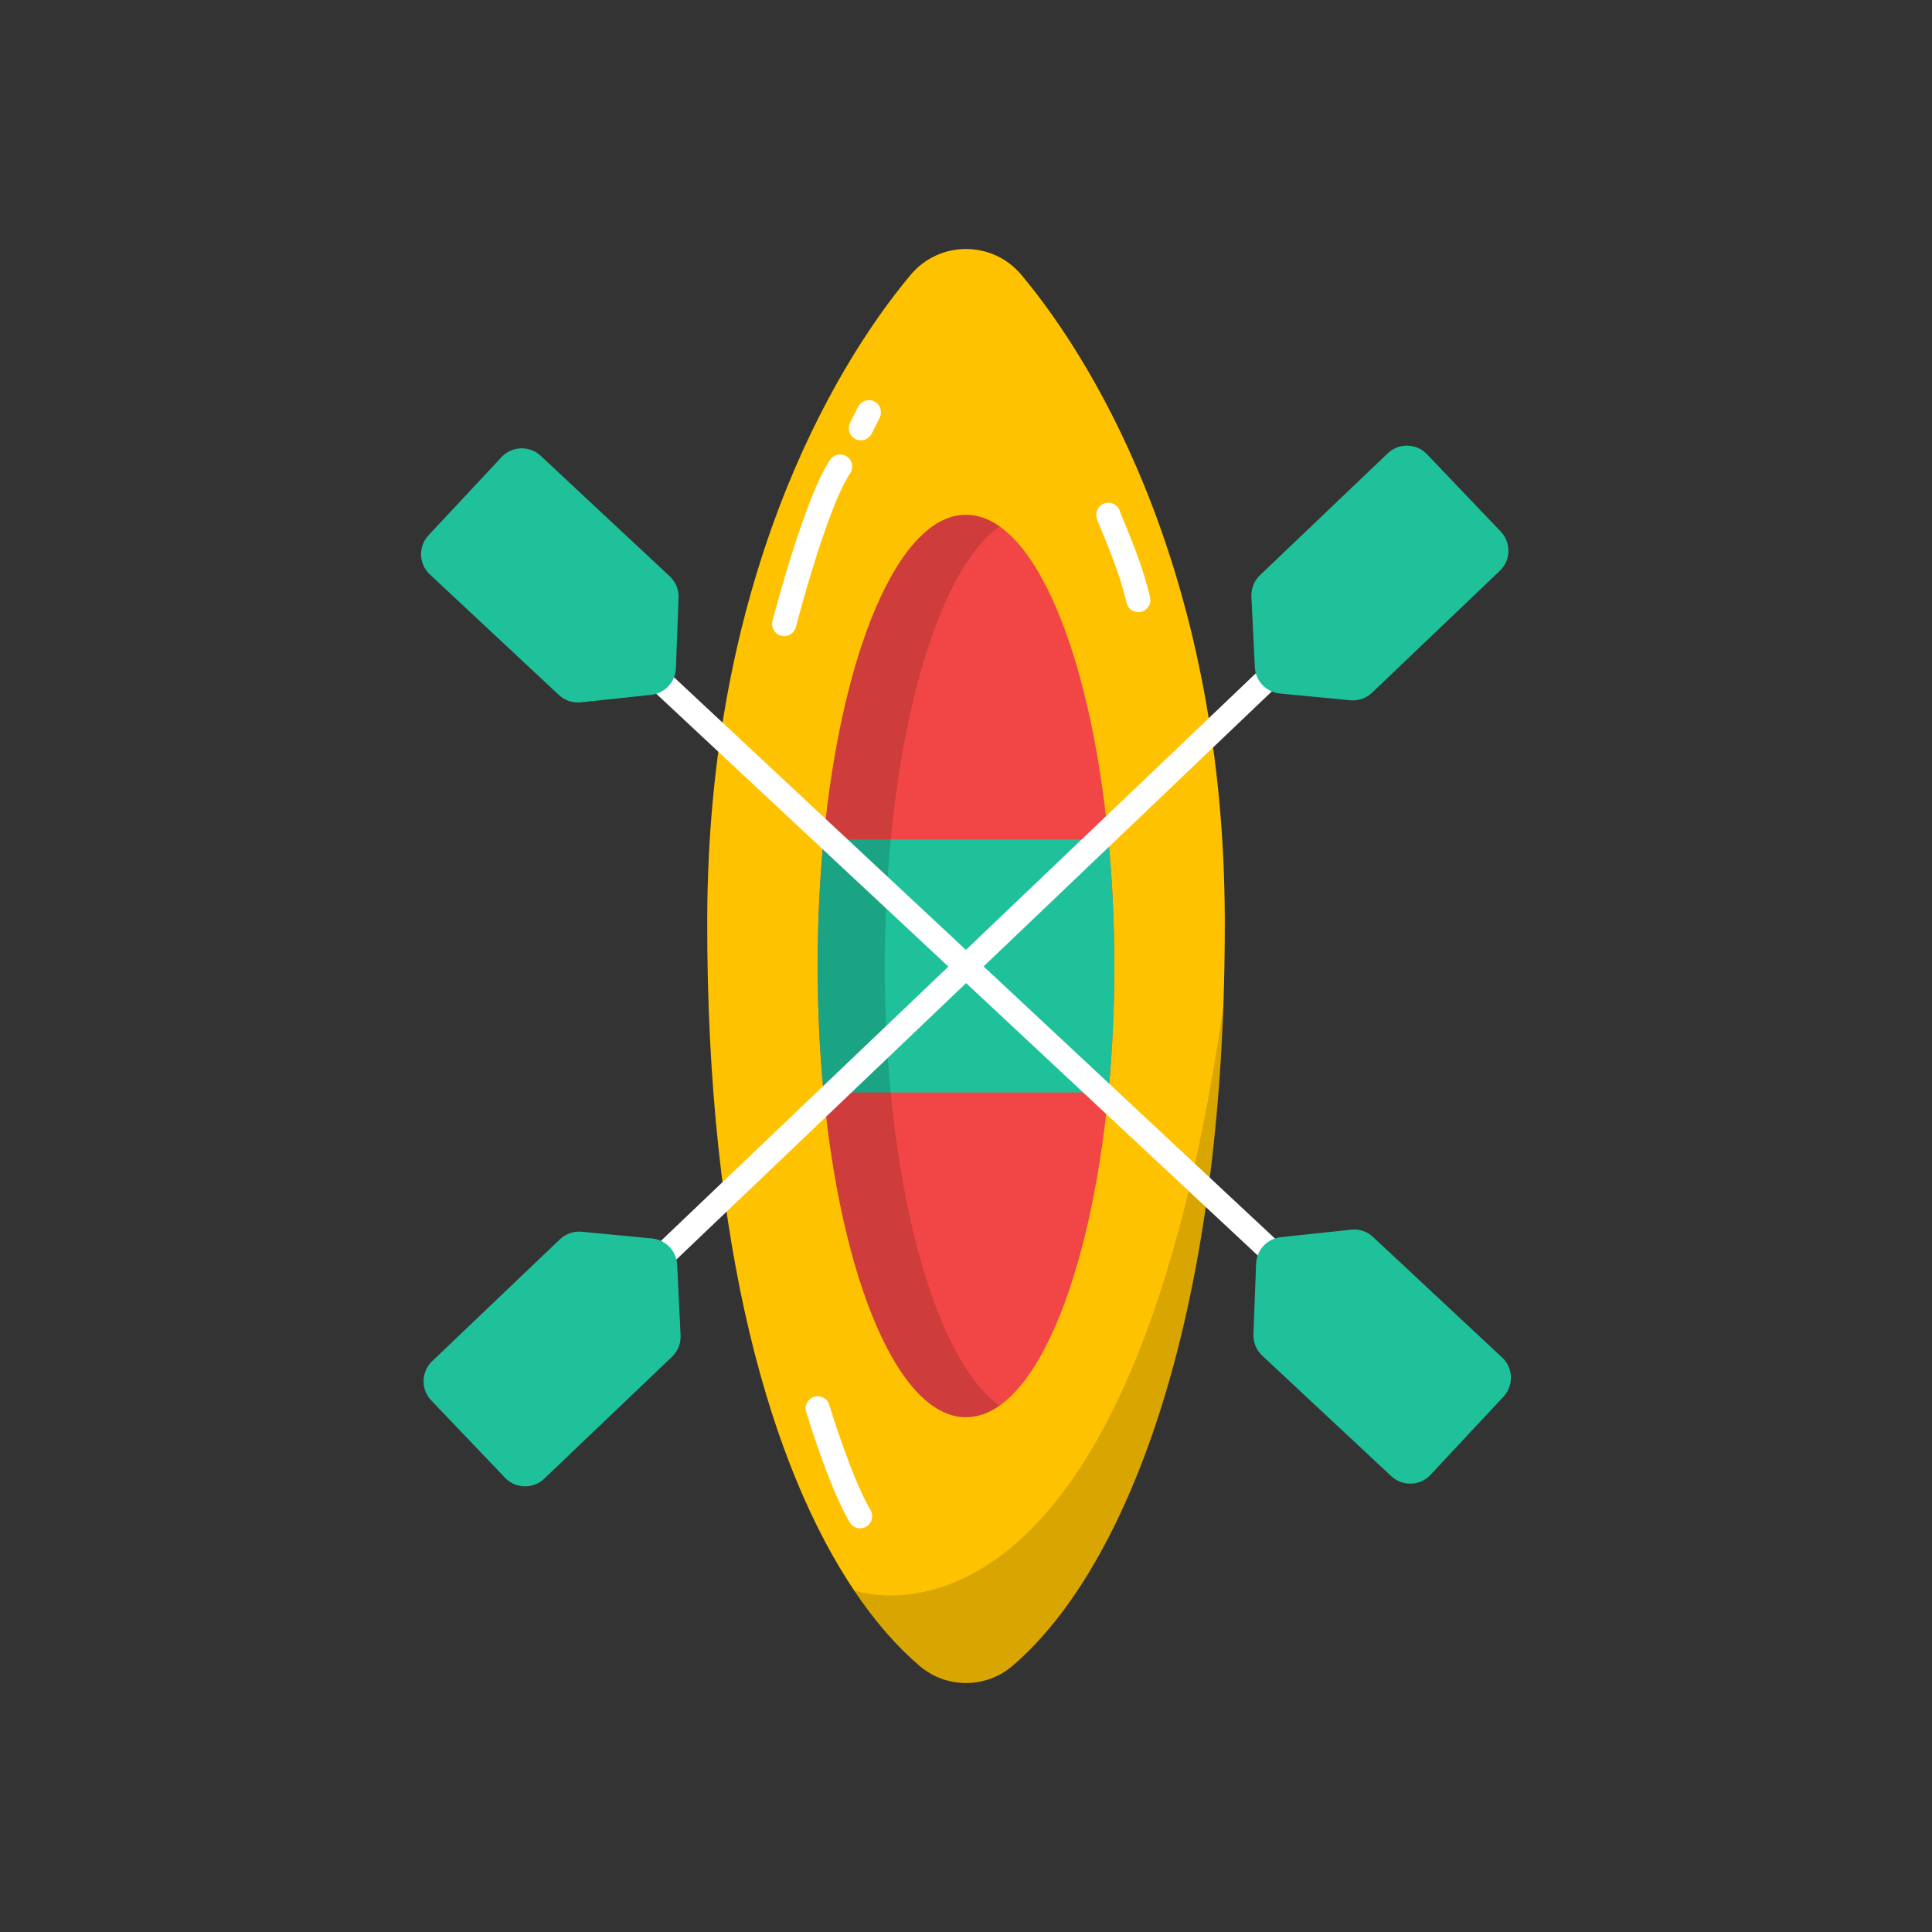 <?xml version="1.0" encoding="UTF-8"?>
<svg id="a" data-name="FLAT COLORED" xmlns="http://www.w3.org/2000/svg" width="2000" height="2000" viewBox="0 0 2000 2000">
  <rect x="0" y="0" width="2000" height="2000" fill="#333333" stroke="none"/>
  <g>
    <path d="m1267.886,951.854c.068,30.828-.439,60.739-1.475,89.741-13.32,371.63-114.144,594.371-218.591,683.136-27.459,23.339-68.18,23.339-95.639,0-23.182-19.696-46.179-45.72-68.072-78.404-.01-.01-.01,0-.01,0v-.01c-84.517-126.077-152.716-351.201-151.984-694.463.732-347.11,127.795-568.338,210.496-667.248,29.92-35.789,84.859-35.789,114.779,0,82.7,98.91,209.744,320.139,210.496,667.248Z" fill="#ffc200" stroke-width="0"/>
    <path d="m1153.546,999.996c0,45.447-2.129,89.38-6.113,130.921-18.603,194.257-77.574,336.192-147.433,336.192s-128.831-141.935-147.433-336.192c-3.984-41.541-6.113-85.474-6.113-130.921s2.129-89.38,6.113-130.92c18.612-194.247,77.574-336.183,147.433-336.183s128.821,141.935,147.433,336.183c3.984,41.541,6.113,85.474,6.113,130.92Z" fill="#f24646" stroke-width="0"/>
    <path d="m1153.546,999.996c0,45.447-2.129,89.38-6.113,130.921h-294.867c-3.984-41.541-6.113-85.474-6.113-130.921s2.129-89.38,6.113-130.92h294.867c3.984,41.541,6.113,85.474,6.113,130.92Z" fill="#1fc19a" stroke-width="0"/>
    <path d="m1034.754,1455.088c-11.171,7.871-22.801,12.021-34.754,12.021-69.859,0-128.831-141.935-147.433-336.192-3.984-41.541-6.113-85.474-6.113-130.921s2.129-89.38,6.113-130.92c18.612-194.247,77.574-336.183,147.433-336.183,11.953,0,23.583,4.15,34.754,12.021-54.099,38.064-97.26,163.136-112.689,324.162-3.984,41.541-6.113,85.474-6.113,130.92s2.129,89.38,6.113,130.921c15.419,161.036,58.581,286.107,112.689,324.172Z" opacity=".15" stroke-width="0"/>
    <path d="m1266.411,1041.596c-13.32,371.63-114.144,594.371-218.591,683.136-27.459,23.339-68.18,23.339-95.639,0-23.182-19.696-46.179-45.72-68.072-78.404,1.973.713,281.107,100.932,382.293-604.683,0-.02,0-.03.01-.049Z" opacity=".15" stroke-width="0"/>
    <g>
      <g>
        <path d="m648.753,1348.161c-3.298,0-6.589-1.297-9.046-3.871-4.766-4.995-4.58-12.907.415-17.673l694.626-662.753c4.993-4.766,12.907-4.58,17.673.415s4.58,12.907-.415,17.673l-694.626,662.753c-2.42,2.31-5.527,3.456-8.627,3.456Z" fill="#fff" stroke-width="0"/>
        <path d="m1515.387,510.259l-38.214-40.052c-10.938-11.464-29.098-11.89-40.561-.952l-132.303,126.232c-6.025,5.749-9.255,13.832-8.851,22.15l3.554,73.122c.692,14.237,11.731,25.806,25.919,27.166l72.875,6.982c8.29.794,16.515-2.053,22.541-7.801l132.303-126.232c11.464-10.938,11.89-29.098.953-40.561l-38.214-40.052Z" fill="#1fc19a" stroke-width="0"/>
        <path d="m484.613,1489.734l38.214,40.052c10.938,11.464,29.098,11.89,40.561.952l132.303-126.232c6.025-5.749,9.255-13.832,8.851-22.15l-3.554-73.122c-.692-14.237-11.731-25.806-25.919-27.166l-72.875-6.982c-8.29-.794-16.515,2.053-22.541,7.801l-132.303,126.232c-11.464,10.938-11.89,29.098-.953,40.561l38.214,40.052Z" fill="#1fc19a" stroke-width="0"/>
      </g>
      <g>
        <path d="m1346.319,1336.465c-3.057,0-6.119-1.113-8.529-3.364l-701.66-655.301c-5.045-4.712-5.316-12.622-.603-17.668,4.711-5.043,12.621-5.316,17.667-.603l701.661,655.301c5.045,4.712,5.315,12.622.604,17.668-2.462,2.635-5.796,3.968-9.139,3.968Z" fill="#fff" stroke-width="0"/>
        <path d="m1518.609,1486.321l37.785-40.458c10.815-11.58,10.194-29.734-1.385-40.549l-133.642-124.813c-6.086-5.684-14.342-8.443-22.623-7.56l-72.796,7.76c-14.173,1.511-25.088,13.198-25.628,27.441l-2.773,73.156c-.315,8.322,3.001,16.37,9.087,22.054l133.642,124.813c11.58,10.815,29.734,10.194,40.549-1.385l37.785-40.458Z" fill="#1fc19a" stroke-width="0"/>
        <path d="m481.391,513.672l-37.785,40.458c-10.815,11.58-10.194,29.734,1.385,40.549l133.642,124.813c6.086,5.684,14.342,8.443,22.623,7.56l72.796-7.76c14.173-1.511,25.088-13.198,25.628-27.441l2.773-73.156c.315-8.322-3.001-16.37-9.087-22.054l-133.642-124.813c-11.58-10.815-29.734-10.194-40.549,1.385l-37.785,40.458Z" fill="#1fc19a" stroke-width="0"/>
      </g>
    </g>
  </g>
  <path d="m811.768,658.537c-1.035,0-2.086-.13-3.135-.4-6.684-1.726-10.703-8.544-8.977-15.228,1.34-5.188,33.118-127.497,59.668-166.894,3.858-5.725,11.626-7.236,17.351-3.381,5.725,3.858,7.239,11.627,3.38,17.352-24.163,35.856-55.876,157.946-56.194,159.175-1.455,5.636-6.531,9.377-12.094,9.377Z" fill="#fff" stroke-width="0"/>
  <path d="m891.197,455.778c-1.879,0-3.786-.425-5.581-1.322-6.175-3.088-8.677-10.597-5.59-16.771l8.276-16.551c3.087-6.174,10.596-8.677,16.77-5.59,6.175,3.088,8.677,10.597,5.59,16.771l-8.276,16.551c-2.19,4.379-6.605,6.912-11.19,6.912Z" fill="#fff" stroke-width="0"/>
  <path d="m1178.367,633.71c-5.714,0-10.87-3.942-12.182-9.75-6.199-27.456-19.064-58.446-25.976-75.096-3.391-8.167-4.488-10.855-5.015-13.037-1.621-6.711,2.506-13.464,9.217-15.084,6.626-1.602,13.29,2.4,15.019,8.957.405,1.235,2.165,5.476,3.869,9.579,7.199,17.342,20.601,49.623,27.273,79.175,1.521,6.733-2.706,13.426-9.441,14.946-.926.209-1.852.31-2.765.31Zm-18.913-103.916c.015.055.028.11.041.166-.012-.05-.024-.105-.041-.166Z" fill="#fff" stroke-width="0"/>
  <path d="m890.391,1582.123c-4.291,0-8.468-2.211-10.795-6.181-21.609-36.862-44.161-111.289-45.11-114.439-1.992-6.61,1.751-13.583,8.361-15.575,6.611-1.988,13.583,1.751,15.576,8.36.224.743,22.642,74.723,42.741,109.011,3.491,5.955,1.494,13.613-4.462,17.105-1.986,1.164-4.162,1.718-6.31,1.718Z" fill="#fff" stroke-width="0"/>
</svg>